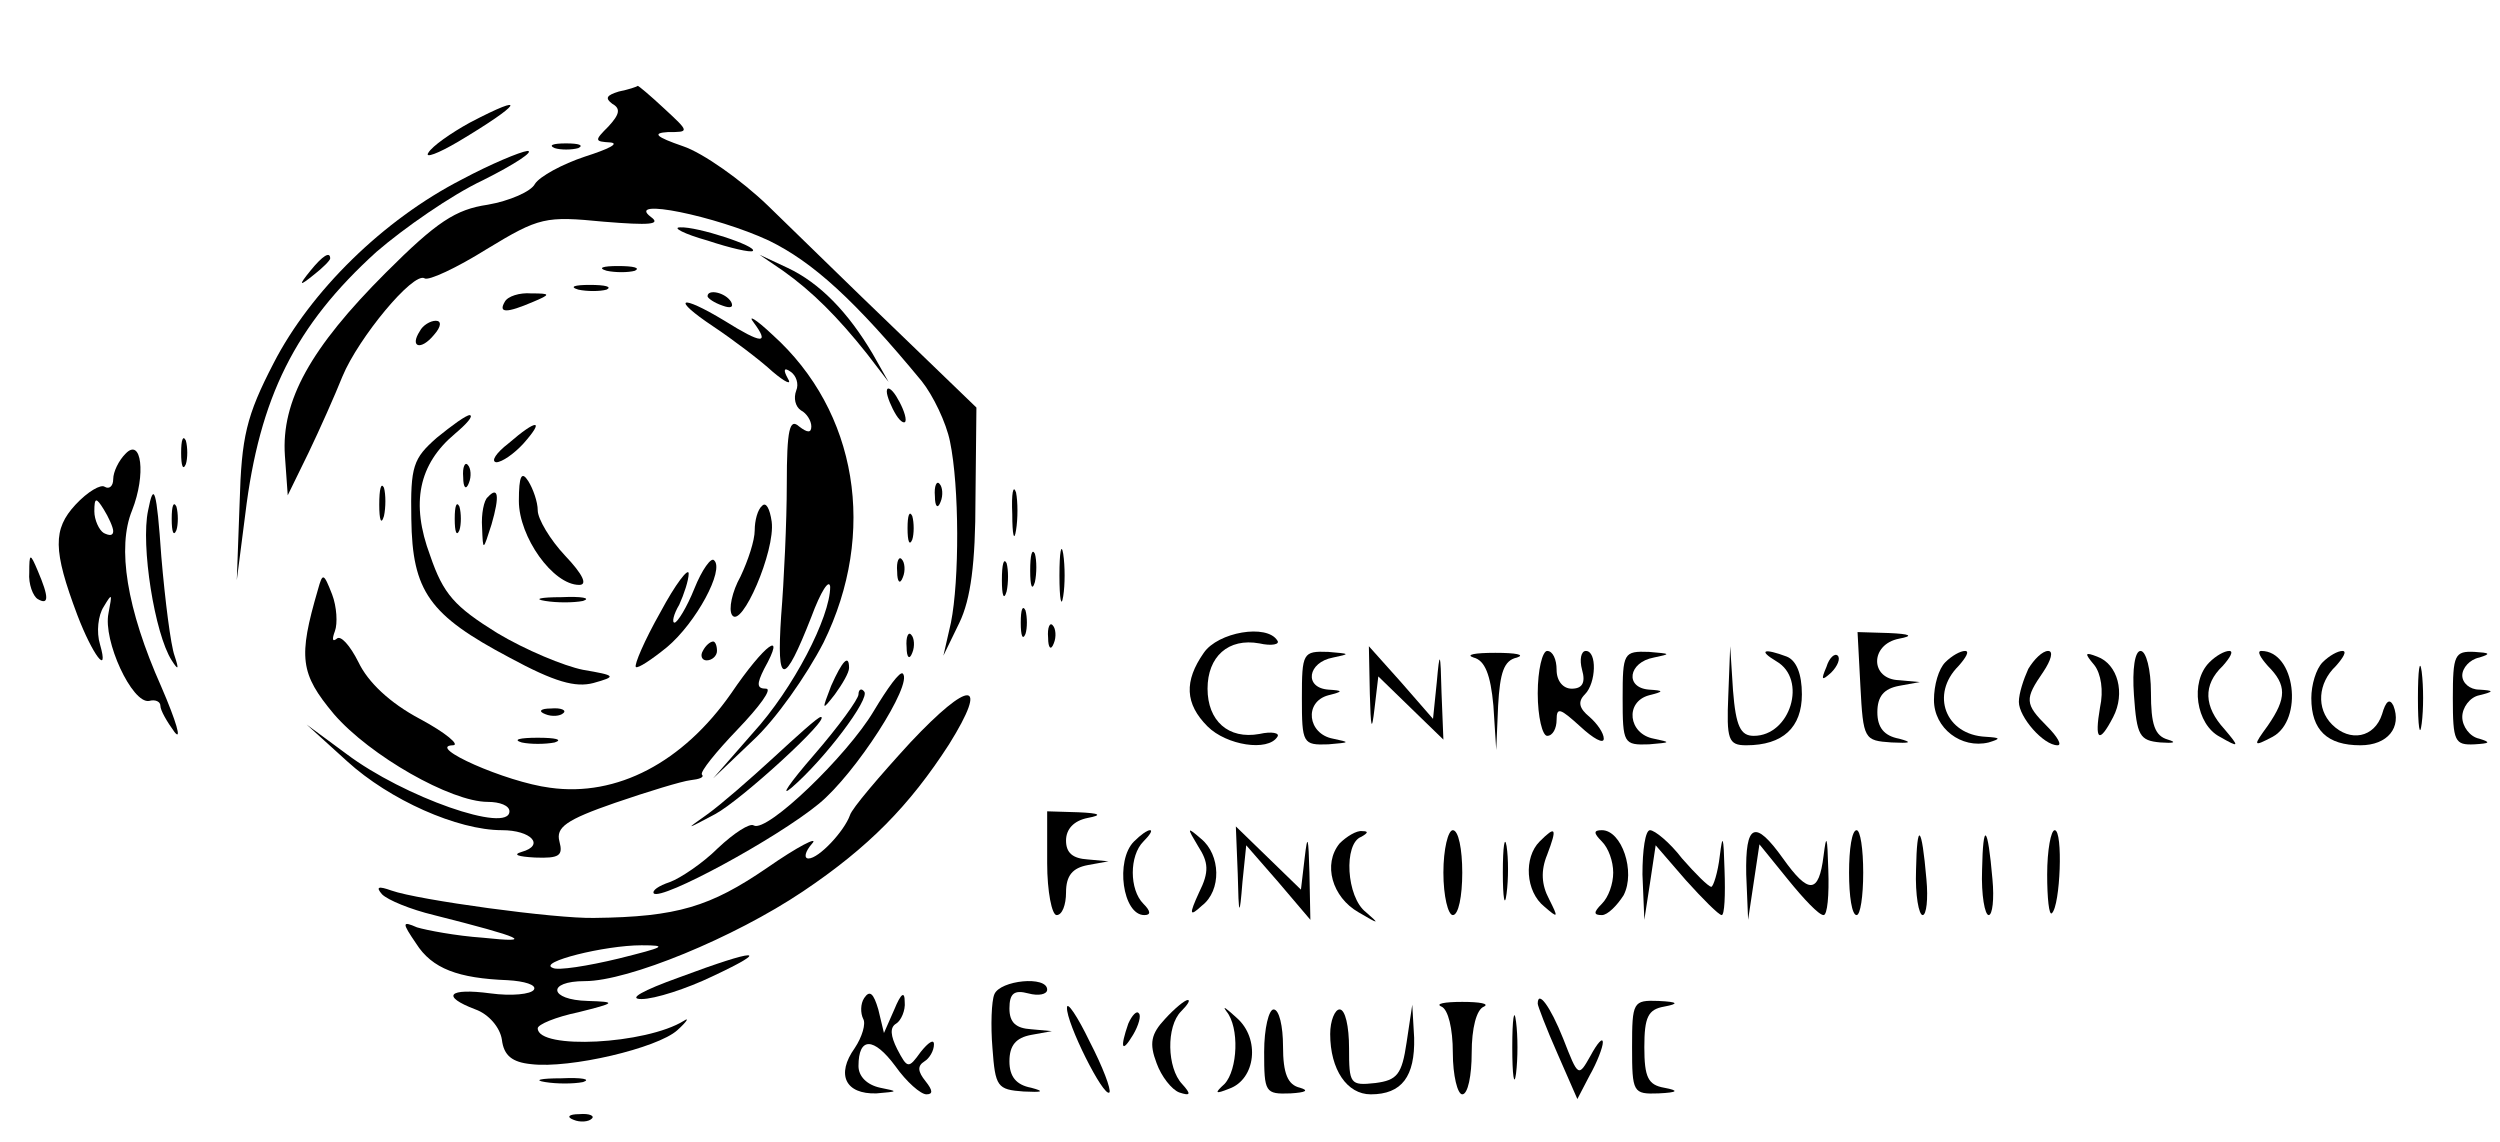 <?xml version="1.0" standalone="no"?>
<!DOCTYPE svg PUBLIC "-//W3C//DTD SVG 20010904//EN"
 "http://www.w3.org/TR/2001/REC-SVG-20010904/DTD/svg10.dtd">
<svg version="1.0" xmlns="http://www.w3.org/2000/svg"
 width="265pt" height="121pt" viewBox="0 0 265 121"
 preserveAspectRatio="xMidYMid meet">

<g transform="translate(0,121) scale(0.1,-0.1)"
fill="#000000" stroke="none">
<path d="M656 1113 c-13 -4 -15 -7 -7 -13 9 -5 8 -11 -4 -24 -15 -15 -15 -16
2 -17 10 -1 -2 -7 -27 -15 -24 -8 -48 -21 -53 -29 -4 -8 -27 -18 -50 -22 -34
-5 -54 -18 -108 -72 -80 -80 -111 -136 -107 -194 l3 -42 22 45 c12 25 28 61
36 81 17 41 75 111 87 104 4 -3 34 11 66 31 56 34 62 35 124 29 49 -4 61 -3
50 5 -28 21 69 1 125 -25 47 -23 91 -63 162 -149 12 -15 26 -44 30 -64 10 -48
10 -147 1 -192 l-8 -35 17 35 c12 25 17 63 17 131 l1 97 -85 82 c-47 45 -108
105 -136 132 -28 27 -69 56 -90 63 -29 10 -33 14 -16 15 23 0 23 0 -4 25 -15
14 -27 24 -28 24 -1 -1 -10 -4 -20 -6z"/>
<path d="M498 1080 c-20 -11 -40 -25 -44 -32 -4 -6 10 -1 32 12 67 40 75 53
12 20z"/>
<path d="M588 1053 c6 -2 18 -2 25 0 6 3 1 5 -13 5 -14 0 -19 -2 -12 -5z"/>
<path d="M490 1020 c-84 -43 -161 -119 -200 -195 -29 -56 -34 -78 -36 -148
l-3 -82 9 70 c15 124 53 200 139 278 29 25 79 60 113 76 34 17 55 31 47 31 -8
-1 -39 -14 -69 -30z"/>
<path d="M750 955 c24 -8 46 -13 48 -11 5 5 -59 26 -77 25 -9 0 4 -7 29 -14z"/>
<path d="M329 923 c-13 -16 -12 -17 4 -4 9 7 17 15 17 17 0 8 -8 3 -21 -13z"/>
<path d="M830 923 c31 -22 58 -49 89 -88 l23 -30 -17 30 c-26 44 -56 75 -90
91 l-30 14 25 -17z"/>
<path d="M643 923 c9 -2 23 -2 30 0 6 3 -1 5 -18 5 -16 0 -22 -2 -12 -5z"/>
<path d="M613 903 c9 -2 23 -2 30 0 6 3 -1 5 -18 5 -16 0 -22 -2 -12 -5z"/>
<path d="M535 890 c-7 -12 2 -12 30 0 19 8 19 9 -2 9 -12 1 -25 -3 -28 -9z"/>
<path d="M750 896 c0 -2 7 -7 16 -10 8 -3 12 -2 9 4 -6 10 -25 14 -25 6z"/>
<path d="M756 864 c21 -14 50 -36 63 -48 13 -11 21 -15 16 -7 -5 9 -4 12 3 7
6 -4 9 -13 6 -20 -3 -8 -1 -17 5 -21 6 -3 11 -11 11 -17 0 -7 -4 -7 -13 0 -10
9 -13 -3 -13 -61 0 -40 -3 -103 -6 -140 -5 -75 3 -75 32 -1 10 27 19 41 20 32
0 -32 -39 -108 -82 -155 l-42 -48 42 40 c24 22 57 69 75 104 57 116 36 245
-54 326 -18 17 -27 22 -20 13 17 -23 9 -23 -31 2 -48 29 -57 24 -12 -6z"/>
<path d="M445 859 c-11 -17 1 -21 15 -4 8 9 8 15 2 15 -6 0 -14 -5 -17 -11z"/>
<path d="M940 795 c0 -5 5 -17 10 -25 5 -8 10 -10 10 -5 0 6 -5 17 -10 25 -5
8 -10 11 -10 5z"/>
<path d="M463 746 c-25 -22 -28 -30 -27 -86 1 -77 19 -102 104 -147 48 -26 70
-32 89 -27 25 7 24 8 -11 14 -20 4 -61 21 -91 39 -45 28 -57 41 -71 82 -21 56
-12 97 26 129 13 11 20 19 16 20 -4 0 -19 -11 -35 -24z"/>
<path d="M539 740 c-13 -10 -19 -19 -13 -20 6 0 19 9 29 20 23 26 14 26 -16 0z"/>
<path d="M192 730 c0 -14 2 -19 5 -12 2 6 2 18 0 25 -3 6 -5 1 -5 -13z"/>
<path d="M133 729 c-7 -7 -13 -19 -13 -27 0 -7 -4 -11 -9 -8 -4 3 -18 -5 -31
-19 -24 -26 -24 -48 2 -117 16 -42 34 -66 24 -31 -4 13 -2 31 4 40 9 15 9 14
5 -7 -6 -29 25 -96 43 -93 7 2 12 -1 12 -5 0 -5 7 -17 15 -28 8 -10 2 11 -14
48 -37 83 -47 148 -31 187 15 38 10 78 -7 60z m-13 -82 c0 -5 -4 -5 -10 -2 -5
3 -10 14 -10 23 0 15 2 15 10 2 5 -8 10 -19 10 -23z"/>
<path d="M491 704 c0 -11 3 -14 6 -6 3 7 2 16 -1 19 -3 4 -6 -2 -5 -13z"/>
<path d="M550 679 c0 -38 36 -89 64 -89 9 0 4 11 -15 31 -16 17 -29 39 -29 48
0 9 -5 23 -10 31 -7 11 -10 6 -10 -21z"/>
<path d="M157 669 c-8 -37 7 -131 25 -159 7 -11 8 -10 3 5 -4 11 -10 58 -14
105 -5 72 -8 80 -14 49z"/>
<path d="M402 675 c0 -16 2 -22 5 -12 2 9 2 23 0 30 -3 6 -5 -1 -5 -18z"/>
<path d="M991 684 c0 -11 3 -14 6 -6 3 7 2 16 -1 19 -3 4 -6 -2 -5 -13z"/>
<path d="M1073 665 c0 -22 2 -30 4 -17 2 12 2 30 0 40 -3 9 -5 -1 -4 -23z"/>
<path d="M517 683 c-4 -3 -7 -18 -6 -32 1 -26 1 -25 10 3 9 31 7 41 -4 29z"/>
<path d="M182 660 c0 -14 2 -19 5 -12 2 6 2 18 0 25 -3 6 -5 1 -5 -13z"/>
<path d="M482 660 c0 -14 2 -19 5 -12 2 6 2 18 0 25 -3 6 -5 1 -5 -13z"/>
<path d="M808 674 c-5 -4 -8 -16 -8 -26 0 -11 -7 -32 -15 -49 -9 -16 -13 -35
-9 -41 10 -15 46 68 42 99 -2 14 -6 21 -10 17z"/>
<path d="M962 650 c0 -14 2 -19 5 -12 2 6 2 18 0 25 -3 6 -5 1 -5 -13z"/>
<path d="M1123 600 c0 -25 2 -35 4 -22 2 12 2 32 0 45 -2 12 -4 2 -4 -23z"/>
<path d="M1092 605 c0 -16 2 -22 5 -12 2 9 2 23 0 30 -3 6 -5 -1 -5 -18z"/>
<path d="M31 603 c-1 -12 4 -25 9 -28 12 -7 12 2 0 30 -8 19 -9 19 -9 -2z"/>
<path d="M736 586 c-8 -20 -18 -36 -21 -36 -3 0 -1 9 5 19 5 11 10 26 10 33 0
7 -14 -11 -30 -41 -17 -30 -28 -56 -26 -58 2 -2 17 8 33 21 31 26 61 82 50 92
-3 4 -13 -10 -21 -30z"/>
<path d="M951 604 c0 -11 3 -14 6 -6 3 7 2 16 -1 19 -3 4 -6 -2 -5 -13z"/>
<path d="M1062 595 c0 -16 2 -22 5 -12 2 9 2 23 0 30 -3 6 -5 -1 -5 -18z"/>
<path d="M337 585 c-21 -72 -19 -89 17 -132 38 -44 124 -93 163 -93 13 0 23
-4 23 -10 0 -24 -112 15 -173 61 l-42 31 43 -39 c45 -41 117 -73 164 -73 31 0
46 -16 21 -23 -10 -3 -4 -5 14 -6 26 -1 30 2 26 17 -4 15 7 23 59 41 35 12 71
23 80 24 9 1 15 3 12 6 -2 3 15 24 38 48 23 24 37 43 30 43 -10 0 -10 5 -2 21
24 43 1 27 -35 -26 -51 -73 -121 -110 -192 -100 -47 6 -132 44 -103 45 8 0 -7
13 -35 28 -32 17 -55 39 -65 60 -9 18 -19 29 -23 25 -5 -4 -5 0 -2 8 3 8 2 26
-3 39 -9 23 -10 23 -15 5z"/>
<path d="M578 573 c12 -2 30 -2 40 0 9 3 -1 5 -23 4 -22 0 -30 -2 -17 -4z"/>
<path d="M1082 550 c0 -14 2 -19 5 -12 2 6 2 18 0 25 -3 6 -5 1 -5 -13z"/>
<path d="M1111 534 c0 -11 3 -14 6 -6 3 7 2 16 -1 19 -3 4 -6 -2 -5 -13z"/>
<path d="M961 524 c0 -11 3 -14 6 -6 3 7 2 16 -1 19 -3 4 -6 -2 -5 -13z"/>
<path d="M1276 518 c-21 -30 -20 -54 4 -78 20 -20 64 -27 74 -11 3 4 -6 6 -19
3 -33 -6 -55 14 -55 48 0 34 22 54 55 48 13 -3 22 -1 19 3 -11 18 -63 9 -78
-13z"/>
<path d="M1972 483 c3 -57 4 -58 33 -60 20 -1 23 0 8 4 -16 3 -23 12 -23 28 0
17 7 25 23 28 l22 4 -22 2 c-31 1 -31 38 0 44 16 3 12 5 -11 6 l-33 1 3 -57z"/>
<path d="M745 520 c-3 -5 -1 -10 4 -10 6 0 11 5 11 10 0 6 -2 10 -4 10 -3 0
-8 -4 -11 -10z"/>
<path d="M1380 470 c0 -48 1 -50 28 -49 23 2 24 2 5 6 -27 5 -31 39 -5 46 16
4 16 5 0 6 -26 2 -22 29 5 34 19 4 18 4 -5 6 -27 1 -28 -1 -28 -49z"/>
<path d="M1452 475 c1 -37 2 -42 5 -16 l4 34 35 -34 34 -33 -2 50 c-1 44 -2
45 -5 11 l-4 -39 -34 39 -34 38 1 -50z"/>
<path d="M1562 513 c12 -3 18 -18 21 -51 l3 -47 2 47 c2 35 6 48 20 51 9 3 -1
5 -23 5 -22 0 -32 -2 -23 -5z"/>
<path d="M1630 475 c0 -25 5 -45 10 -45 6 0 10 8 10 17 0 14 4 12 25 -7 14
-13 25 -19 25 -13 0 6 -7 16 -15 23 -11 9 -13 16 -5 24 12 12 13 46 1 46 -5 0
-7 -9 -4 -20 4 -14 0 -20 -11 -20 -9 0 -16 8 -16 20 0 11 -4 20 -10 20 -5 0
-10 -20 -10 -45z"/>
<path d="M1720 470 c0 -48 1 -50 28 -49 23 2 24 2 5 6 -27 5 -31 39 -5 46 16
4 16 5 0 6 -26 2 -22 29 5 34 19 4 18 4 -5 6 -27 1 -28 -1 -28 -49z"/>
<path d="M1832 473 c-2 -47 0 -53 19 -53 39 0 59 19 59 54 0 22 -6 36 -16 40
-24 9 -31 7 -11 -5 33 -19 15 -79 -24 -79 -14 0 -19 10 -22 48 l-3 47 -2 -52z"/>
<path d="M1936 503 c-6 -14 -5 -15 5 -6 7 7 10 15 7 18 -3 3 -9 -2 -12 -12z"/>
<path d="M2062 508 c-7 -7 -12 -24 -12 -40 0 -30 29 -52 58 -45 13 4 13 5 -3
6 -43 2 -59 45 -29 75 8 9 12 16 7 16 -5 0 -14 -5 -21 -12z"/>
<path d="M2150 501 c-5 -11 -10 -26 -10 -35 0 -16 26 -46 41 -46 5 0 0 9 -11
20 -24 24 -24 29 -4 58 8 12 11 22 5 22 -6 0 -15 -9 -21 -19z"/>
<path d="M2220 505 c7 -9 10 -27 6 -45 -6 -35 -1 -39 14 -10 13 25 5 56 -17
64 -13 5 -14 4 -3 -9z"/>
<path d="M2262 473 c3 -43 6 -48 28 -50 14 -1 18 0 8 3 -14 4 -18 16 -18 50 0
24 -5 44 -11 44 -6 0 -9 -19 -7 -47z"/>
<path d="M2342 508 c-21 -21 -14 -66 11 -79 21 -12 21 -11 5 8 -22 24 -23 47
-2 67 8 9 12 16 7 16 -5 0 -14 -5 -21 -12z"/>
<path d="M2404 504 c20 -20 20 -34 0 -63 -16 -22 -16 -23 5 -12 33 18 24 91
-12 91 -5 0 -1 -7 7 -16z"/>
<path d="M2462 508 c-7 -7 -12 -24 -12 -38 0 -34 17 -50 52 -50 29 0 44 19 35
42 -4 8 -8 5 -12 -9 -8 -25 -34 -30 -53 -11 -17 17 -15 44 4 62 8 9 12 16 7
16 -5 0 -14 -5 -21 -12z"/>
<path d="M2563 470 c0 -30 2 -43 4 -27 2 15 2 39 0 55 -2 15 -4 2 -4 -28z"/>
<path d="M2600 470 c0 -46 2 -50 23 -49 16 1 18 2 5 6 -10 2 -18 13 -18 23 0
10 8 21 18 23 16 4 16 5 0 6 -10 0 -18 7 -18 15 0 8 8 17 18 19 13 4 11 5 -5
6 -21 1 -23 -3 -23 -49z"/>
<path d="M881 483 c-10 -26 -10 -27 4 -9 8 11 15 23 15 28 0 15 -7 8 -19 -19z"/>
<path d="M926 456 c-28 -47 -113 -129 -127 -121 -4 3 -21 -8 -38 -24 -16 -16
-40 -32 -51 -36 -12 -4 -19 -9 -17 -12 8 -8 130 58 175 95 39 32 100 127 89
138 -3 3 -16 -15 -31 -40z"/>
<path d="M965 423 c-33 -36 -62 -70 -64 -77 -6 -17 -33 -46 -44 -46 -5 0 -4 7
4 16 7 8 -15 -3 -48 -26 -60 -41 -95 -52 -183 -53 -41 -1 -187 19 -215 29 -14
5 -17 4 -10 -4 6 -6 30 -16 55 -22 95 -24 108 -30 52 -24 -29 2 -60 8 -70 11
-16 7 -16 5 -1 -17 17 -27 45 -37 97 -39 18 -1 31 -5 28 -10 -3 -5 -24 -7 -46
-4 -45 6 -53 -3 -16 -17 14 -5 26 -19 28 -32 2 -17 11 -24 31 -26 41 -5 134
17 155 36 10 9 13 14 7 10 -40 -25 -155 -31 -155 -8 0 4 19 12 43 17 40 10 41
11 10 12 -41 1 -44 21 -3 21 46 0 158 46 231 95 70 47 113 91 155 156 43 69
22 69 -41 2z m-309 -229 c-33 -8 -65 -13 -70 -10 -17 6 55 24 94 24 29 0 24
-2 -24 -14z"/>
<path d="M910 474 c0 -5 -21 -34 -47 -64 -26 -30 -37 -46 -24 -35 35 30 84 95
77 102 -3 4 -6 2 -6 -3z"/>
<path d="M578 453 c7 -3 16 -2 19 1 4 3 -2 6 -13 5 -11 0 -14 -3 -6 -6z"/>
<path d="M820 407 c-25 -23 -56 -50 -70 -60 -24 -17 -24 -17 8 0 28 15 124
103 112 103 -3 0 -25 -20 -50 -43z"/>
<path d="M553 423 c9 -2 25 -2 35 0 9 3 1 5 -18 5 -19 0 -27 -2 -17 -5z"/>
<path d="M1110 295 c0 -30 5 -55 10 -55 6 0 10 11 10 24 0 18 7 26 23 29 l22
4 -22 2 c-16 1 -23 7 -23 20 0 12 8 21 23 24 16 3 13 5 -10 6 l-33 1 0 -55z"/>
<path d="M1202 318 c-20 -20 -12 -78 11 -78 7 0 7 4 -1 12 -15 15 -15 51 0 66
7 7 10 12 7 12 -3 0 -10 -5 -17 -12z"/>
<path d="M1270 313 c11 -17 12 -27 1 -49 -11 -24 -10 -26 3 -14 21 16 20 54
-1 71 -15 13 -15 12 -3 -8z"/>
<path d="M1312 284 c1 -46 2 -47 5 -9 l4 39 34 -39 34 -40 -1 50 c-1 38 -2 42
-5 16 l-4 -34 -35 34 -34 33 2 -50z"/>
<path d="M1420 316 c-18 -22 -8 -57 20 -73 22 -13 23 -13 8 0 -21 16 -24 73
-5 80 7 4 8 6 1 6 -6 1 -17 -6 -24 -13z"/>
<path d="M1530 285 c0 -25 5 -45 10 -45 6 0 10 20 10 45 0 25 -4 45 -10 45 -5
0 -10 -20 -10 -45z"/>
<path d="M1593 285 c0 -27 2 -38 4 -22 2 15 2 37 0 50 -2 12 -4 0 -4 -28z"/>
<path d="M1632 318 c-17 -17 -15 -53 5 -69 15 -13 15 -12 5 8 -8 15 -9 30 -2
47 11 29 9 31 -8 14z"/>
<path d="M1698 318 c7 -7 12 -21 12 -33 0 -12 -5 -26 -12 -33 -9 -9 -9 -12 0
-12 6 0 16 10 23 21 13 25 -2 69 -23 69 -9 0 -9 -3 0 -12z"/>
<path d="M1741 283 l2 -48 6 39 6 40 32 -37 c18 -20 35 -37 38 -37 3 0 4 21 3
48 -1 36 -2 39 -5 15 -2 -18 -7 -33 -9 -33 -3 0 -17 14 -31 30 -13 17 -29 30
-34 30 -5 0 -8 -21 -8 -47z"/>
<path d="M1851 283 l2 -48 6 40 6 40 30 -37 c17 -21 33 -38 38 -38 4 0 6 21 5
48 -1 36 -2 39 -5 15 -5 -41 -16 -41 -43 -3 -30 42 -40 37 -39 -17z"/>
<path d="M1960 285 c0 -25 3 -45 8 -45 4 0 7 20 7 45 0 25 -3 45 -7 45 -5 0
-8 -20 -8 -45z"/>
<path d="M2031 288 c-1 -27 3 -48 7 -48 4 0 6 17 4 38 -5 58 -10 62 -11 10z"/>
<path d="M2101 288 c-1 -27 3 -48 7 -48 4 0 6 17 4 38 -5 58 -10 62 -11 10z"/>
<path d="M2170 283 c0 -25 2 -44 5 -41 9 8 12 88 3 88 -4 0 -8 -21 -8 -47z"/>
<path d="M720 174 c-39 -14 -55 -23 -40 -23 14 0 48 11 75 24 64 30 48 30 -35
-1z"/>
<path d="M1054 156 c-3 -7 -4 -33 -2 -57 3 -41 5 -44 33 -46 20 -1 23 0 8 4
-16 3 -23 12 -23 28 0 17 7 25 23 28 l22 4 -22 2 c-16 1 -23 7 -23 22 0 16 5
20 20 16 11 -3 20 -1 20 4 0 15 -50 10 -56 -5z"/>
<path d="M916 152 c-4 -6 -4 -16 -1 -22 3 -5 -1 -19 -9 -31 -20 -28 -10 -49
23 -48 23 2 24 2 4 6 -14 3 -23 12 -23 23 0 31 16 31 39 0 12 -17 27 -30 33
-30 7 0 7 4 -1 14 -8 10 -9 16 -1 21 5 3 10 11 10 18 0 6 -6 2 -14 -8 -13 -18
-14 -18 -25 3 -7 14 -8 23 -1 27 5 3 10 14 9 23 0 12 -4 9 -11 -8 l-11 -25 -6
25 c-5 17 -9 21 -15 12z"/>
<path d="M1131 142 c-1 -16 39 -96 45 -90 2 3 -7 27 -21 54 -13 27 -24 43 -24
36z"/>
<path d="M1235 130 c-15 -16 -17 -26 -9 -47 5 -14 16 -28 24 -31 12 -4 13 -2
3 9 -16 17 -17 61 -1 77 7 7 10 12 7 12 -3 0 -14 -9 -24 -20z"/>
<path d="M1300 138 c14 -17 12 -62 -2 -77 -11 -10 -10 -11 5 -5 28 10 33 53 8
75 -11 10 -16 14 -11 7z"/>
<path d="M1528 143 c7 -3 12 -23 12 -49 0 -24 5 -44 10 -44 6 0 10 20 10 44 0
26 5 46 13 49 6 3 -4 5 -23 5 -19 0 -29 -2 -22 -5z"/>
<path d="M1603 100 c0 -30 2 -43 4 -28 2 16 2 40 0 55 -2 16 -4 3 -4 -27z"/>
<path d="M1630 146 c0 -2 9 -26 21 -53 l21 -48 13 25 c8 14 14 30 14 35 0 6
-6 -1 -13 -14 -13 -23 -13 -23 -29 18 -14 35 -27 52 -27 37z"/>
<path d="M1730 100 c0 -48 1 -50 28 -49 21 1 22 3 6 6 -17 3 -21 11 -21 43 0
32 4 40 21 43 16 3 15 5 -6 6 -27 1 -28 -1 -28 -49z"/>
<path d="M1196 125 c-9 -26 -7 -32 5 -12 6 10 9 21 6 23 -2 3 -7 -2 -11 -11z"/>
<path d="M1340 95 c0 -43 1 -45 28 -44 16 1 20 3 10 6 -13 3 -18 15 -18 44 0
21 -4 39 -10 39 -5 0 -10 -20 -10 -45z"/>
<path d="M1410 114 c0 -38 18 -64 43 -64 33 0 47 19 46 60 l-2 35 -6 -40 c-5
-34 -10 -40 -33 -43 -27 -3 -28 -1 -28 37 0 23 -4 41 -10 41 -5 0 -10 -12 -10
-26z"/>
<path d="M578 63 c12 -2 30 -2 40 0 9 3 -1 5 -23 4 -22 0 -30 -2 -17 -4z"/>
<path d="M608 23 c7 -3 16 -2 19 1 4 3 -2 6 -13 5 -11 0 -14 -3 -6 -6z"/>
</g>
</svg>
